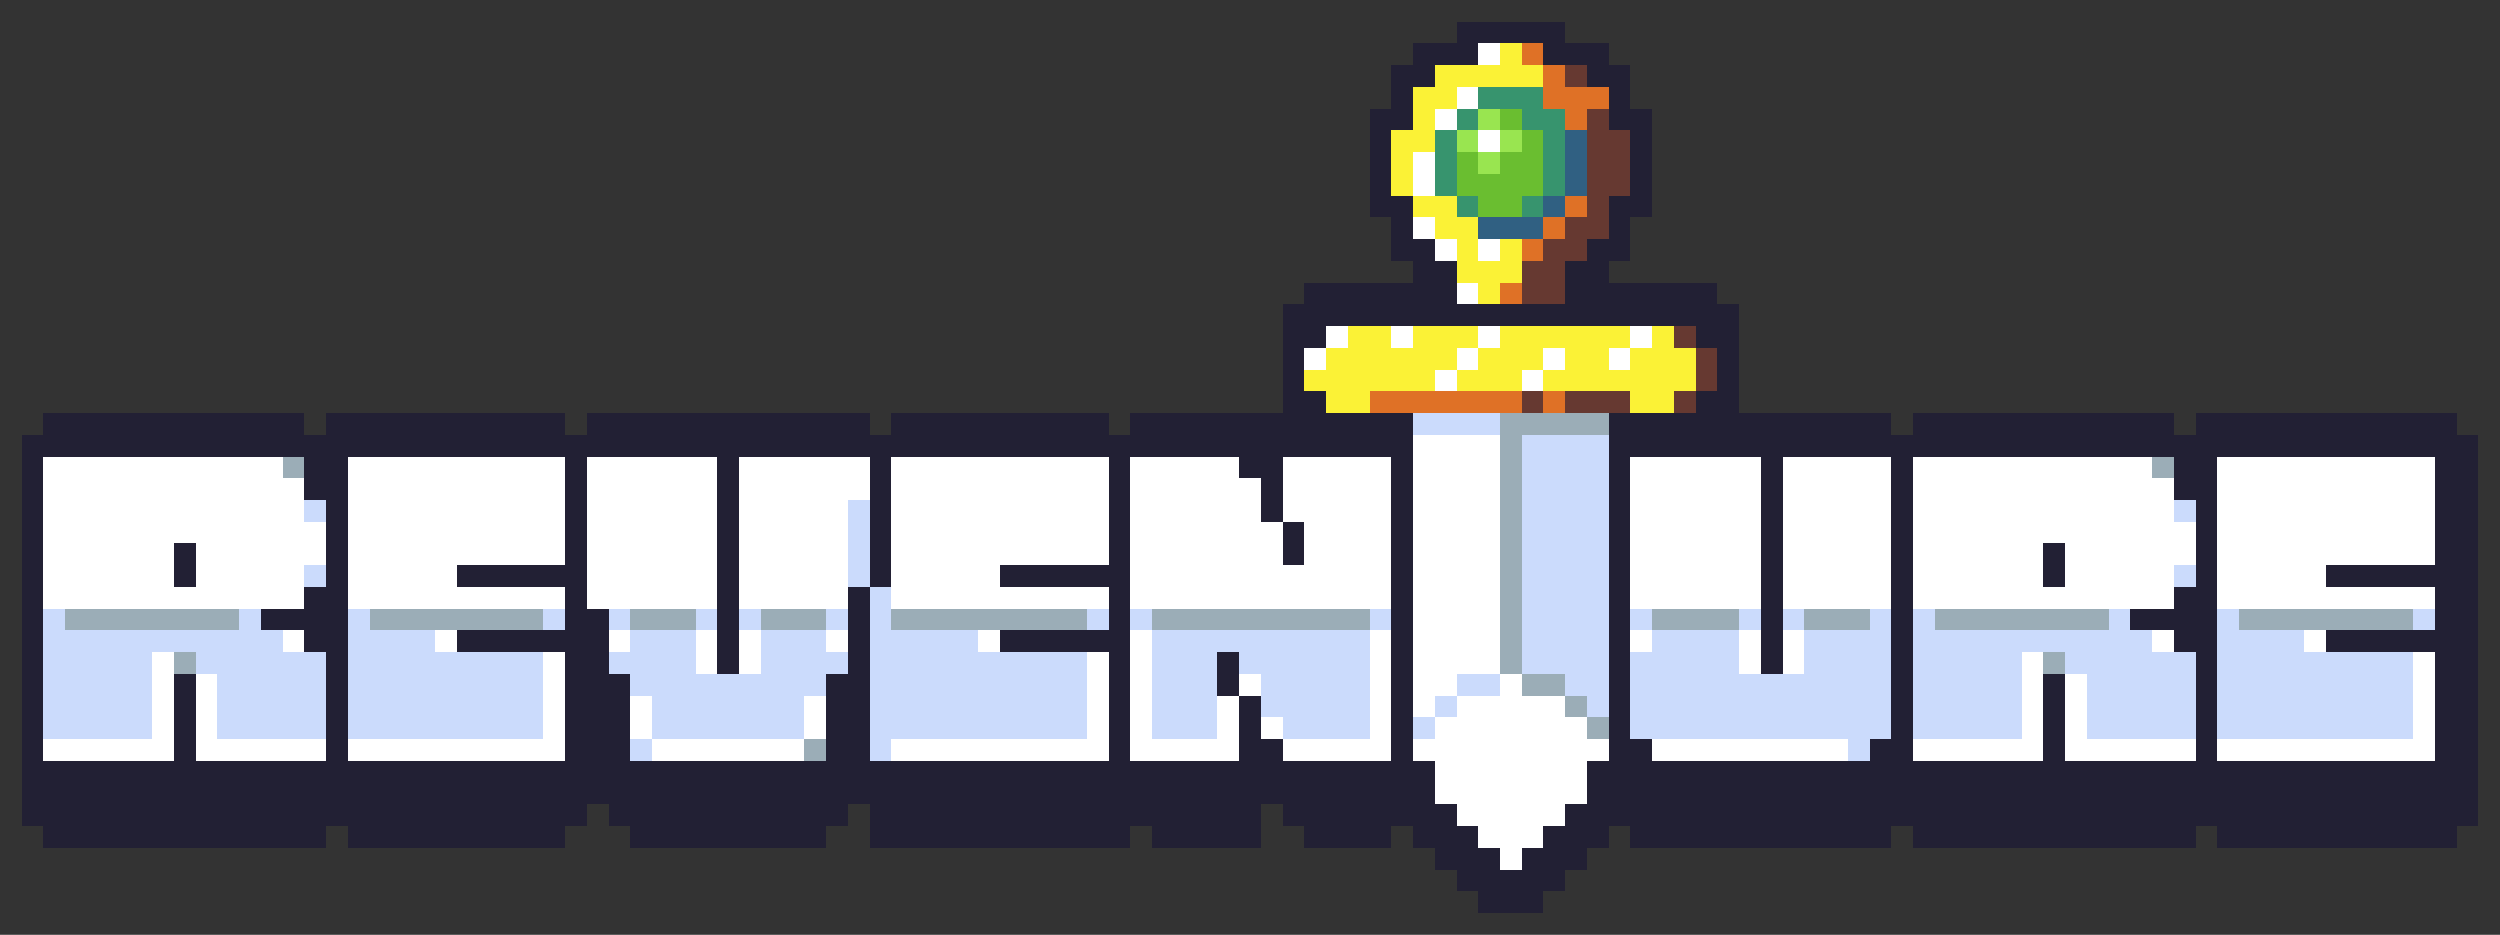 <svg xmlns="http://www.w3.org/2000/svg" viewBox="0 -0.5 115 43" shape-rendering="crispEdges">
<rect x="0" y="-0.5" width="115" height="43" fill="#333333" stroke="none"/>
<path stroke="#222034" d="M67 1h5M65 2h3M71 2h3M64 3h2M73 3h2M64 4h1M74 4h1M63 5h2M74 5h2M63 6h1M75 6h1M63 7h1M75 7h1M63 8h1M75 8h1M63 9h2M74 9h2M64 10h1M74 10h1M64 11h2M73 11h2M65 12h2M72 12h2M60 13h7M72 13h7M59 14h21M59 15h2M78 15h2M59 16h1M79 16h1M59 17h1M79 17h1M59 18h2M78 18h2M2 19h12M15 19h11M27 19h13M41 19h10M52 19h13M74 19h13M88 19h12M101 19h12M1 20h64M74 20h40M1 21h1M14 21h2M26 21h1M33 21h1M40 21h1M51 21h1M57 21h2M64 21h1M74 21h1M81 21h1M87 21h1M100 21h2M112 21h2M1 22h1M14 22h2M26 22h1M33 22h1M40 22h1M51 22h1M58 22h1M64 22h1M74 22h1M81 22h1M87 22h1M100 22h2M112 22h2M1 23h1M15 23h1M26 23h1M33 23h1M40 23h1M51 23h1M58 23h1M64 23h1M74 23h1M81 23h1M87 23h1M101 23h1M112 23h2M1 24h1M15 24h1M26 24h1M33 24h1M40 24h1M51 24h1M59 24h1M64 24h1M74 24h1M81 24h1M87 24h1M101 24h1M112 24h2M1 25h1M8 25h1M15 25h1M26 25h1M33 25h1M40 25h1M51 25h1M59 25h1M64 25h1M74 25h1M81 25h1M87 25h1M94 25h1M101 25h1M112 25h2M1 26h1M8 26h1M15 26h1M21 26h6M33 26h1M40 26h1M46 26h6M64 26h1M74 26h1M81 26h1M87 26h1M94 26h1M101 26h1M107 26h7M1 27h1M14 27h2M26 27h1M33 27h1M39 27h1M51 27h1M64 27h1M74 27h1M81 27h1M87 27h1M100 27h2M112 27h2M1 28h1M12 28h4M26 28h2M33 28h1M39 28h1M51 28h1M64 28h1M74 28h1M81 28h1M87 28h1M98 28h4M112 28h2M1 29h1M14 29h2M21 29h7M33 29h1M39 29h1M46 29h6M64 29h1M74 29h1M81 29h1M87 29h1M100 29h2M107 29h7M1 30h1M15 30h1M26 30h2M33 30h1M39 30h1M51 30h1M56 30h1M64 30h1M74 30h1M81 30h1M87 30h1M101 30h1M112 30h2M1 31h1M8 31h1M15 31h1M26 31h3M38 31h2M51 31h1M56 31h1M64 31h1M74 31h1M87 31h1M94 31h1M101 31h1M112 31h2M1 32h1M8 32h1M15 32h1M26 32h3M38 32h2M51 32h1M57 32h1M64 32h1M74 32h1M87 32h1M94 32h1M101 32h1M112 32h2M1 33h1M8 33h1M15 33h1M26 33h3M38 33h2M51 33h1M57 33h1M64 33h1M74 33h1M87 33h1M94 33h1M101 33h1M112 33h2M1 34h1M8 34h1M15 34h1M26 34h3M38 34h2M51 34h1M57 34h2M64 34h1M74 34h2M86 34h2M94 34h1M101 34h1M112 34h2M1 35h65M73 35h41M1 36h65M73 36h41M1 37h26M28 37h11M40 37h18M59 37h8M72 37h42M2 38h13M16 38h10M29 38h9M40 38h12M53 38h5M60 38h4M65 38h3M71 38h3M75 38h12M88 38h13M102 38h11M66 39h3M70 39h3M67 40h5M68 41h3" />
<path stroke="#ffffff" d="M68 2h1M67 4h1M66 5h1M68 6h1M65 7h1M65 8h1M65 10h1M66 11h1M68 11h1M67 13h1M61 15h1M64 15h1M68 15h1M75 15h1M60 16h1M67 16h1M71 16h1M74 16h1M66 17h1M70 17h1M65 20h4M2 21h11M16 21h10M27 21h6M34 21h6M41 21h10M52 21h5M59 21h5M65 21h4M75 21h6M82 21h5M88 21h11M102 21h10M2 22h12M16 22h10M27 22h6M34 22h6M41 22h10M52 22h6M59 22h5M65 22h4M75 22h6M82 22h5M88 22h12M102 22h10M2 23h12M16 23h10M27 23h6M34 23h5M41 23h10M52 23h6M59 23h5M65 23h4M75 23h6M82 23h5M88 23h12M102 23h10M2 24h13M16 24h10M27 24h6M34 24h5M41 24h10M52 24h7M60 24h4M65 24h4M75 24h6M82 24h5M88 24h13M102 24h10M2 25h6M9 25h6M16 25h10M27 25h6M34 25h5M41 25h10M52 25h7M60 25h4M65 25h4M75 25h6M82 25h5M88 25h6M95 25h6M102 25h10M2 26h6M9 26h5M16 26h5M27 26h6M34 26h5M41 26h5M52 26h12M65 26h4M75 26h6M82 26h5M88 26h6M95 26h5M102 26h5M2 27h12M16 27h10M27 27h6M34 27h5M41 27h10M52 27h12M65 27h4M75 27h6M82 27h5M88 27h12M102 27h10M65 28h4M13 29h1M20 29h1M28 29h1M32 29h1M34 29h1M38 29h1M45 29h1M52 29h1M63 29h1M65 29h4M75 29h1M80 29h1M82 29h1M99 29h1M106 29h1M7 30h1M25 30h1M32 30h1M34 30h1M50 30h1M52 30h1M63 30h1M65 30h4M80 30h1M82 30h1M93 30h1M111 30h1M7 31h1M9 31h1M25 31h1M50 31h1M52 31h1M57 31h1M63 31h1M65 31h2M69 31h1M93 31h1M95 31h1M111 31h1M7 32h1M9 32h1M25 32h1M29 32h1M37 32h1M50 32h1M52 32h1M56 32h1M63 32h1M65 32h1M67 32h5M93 32h1M95 32h1M111 32h1M7 33h1M9 33h1M25 33h1M29 33h1M37 33h1M50 33h1M52 33h1M56 33h1M58 33h1M63 33h1M66 33h7M93 33h1M95 33h1M111 33h1M2 34h6M9 34h6M16 34h10M30 34h7M41 34h10M52 34h5M59 34h5M65 34h9M76 34h9M88 34h6M95 34h6M102 34h10M66 35h7M66 36h7M67 37h5M68 38h3M69 39h1" />
<path stroke="#fbf236" d="M69 2h1M66 3h5M65 4h2M65 5h1M64 6h2M64 7h1M64 8h1M65 9h2M66 10h2M67 11h1M69 11h1M67 12h3M68 13h1M62 15h2M65 15h3M69 15h6M76 15h1M61 16h6M68 16h3M72 16h2M75 16h3M60 17h6M67 17h3M71 17h7M61 18h2M75 18h2" />
<path stroke="#df7126" d="M70 2h1M71 3h1M71 4h3M72 5h1M72 9h1M71 10h1M70 11h1M69 13h1M63 18h7M71 18h1" />
<path stroke="#663931" d="M72 3h1M73 5h1M73 6h2M73 7h2M73 8h2M73 9h1M72 10h2M71 11h2M70 12h2M70 13h2M77 15h1M78 16h1M78 17h1M70 18h1M72 18h3M77 18h1" />
<path stroke="#37946e" d="M68 4h3M67 5h1M70 5h2M66 6h1M71 6h1M66 7h1M71 7h1M66 8h1M71 8h1M67 9h1M70 9h1" />
<path stroke="#99e550" d="M68 5h1M67 6h1M69 6h1M68 7h1" />
<path stroke="#6abe30" d="M69 5h1M70 6h1M67 7h1M69 7h2M67 8h4M68 9h2" />
<path stroke="#306082" d="M72 6h1M72 7h1M72 8h1M71 9h1M68 10h3" />
<path stroke="#cbdbfc" d="M65 19h4M70 20h4M70 21h4M70 22h4M14 23h1M39 23h1M70 23h4M100 23h1M39 24h1M70 24h4M39 25h1M70 25h4M14 26h1M39 26h1M70 26h4M100 26h1M40 27h1M70 27h4M2 28h1M11 28h1M16 28h1M25 28h1M28 28h1M32 28h1M34 28h1M38 28h1M40 28h1M50 28h1M52 28h1M63 28h1M70 28h4M75 28h1M80 28h1M82 28h1M86 28h1M88 28h1M97 28h1M102 28h1M111 28h1M2 29h11M16 29h4M29 29h3M35 29h3M40 29h5M53 29h10M70 29h4M76 29h4M83 29h4M88 29h11M102 29h4M2 30h5M9 30h6M16 30h9M28 30h4M35 30h4M40 30h10M53 30h3M57 30h6M70 30h4M75 30h5M83 30h4M88 30h5M95 30h6M102 30h9M2 31h5M10 31h5M16 31h9M29 31h9M40 31h10M53 31h3M58 31h5M67 31h2M72 31h2M75 31h12M88 31h5M96 31h5M102 31h9M2 32h5M10 32h5M16 32h9M30 32h7M40 32h10M53 32h3M58 32h5M66 32h1M73 32h1M75 32h12M88 32h5M96 32h5M102 32h9M2 33h5M10 33h5M16 33h9M30 33h7M40 33h10M53 33h3M59 33h4M65 33h1M75 33h12M88 33h5M96 33h5M102 33h9M29 34h1M40 34h1M85 34h1" />
<path stroke="#9badb7" d="M69 19h5M69 20h1M13 21h1M69 21h1M99 21h1M69 22h1M69 23h1M69 24h1M69 25h1M69 26h1M69 27h1M3 28h8M17 28h8M29 28h3M35 28h3M41 28h9M53 28h10M69 28h1M76 28h4M83 28h3M89 28h8M103 28h8M69 29h1M8 30h1M69 30h1M94 30h1M70 31h2M72 32h1M73 33h1M37 34h1" />
</svg>